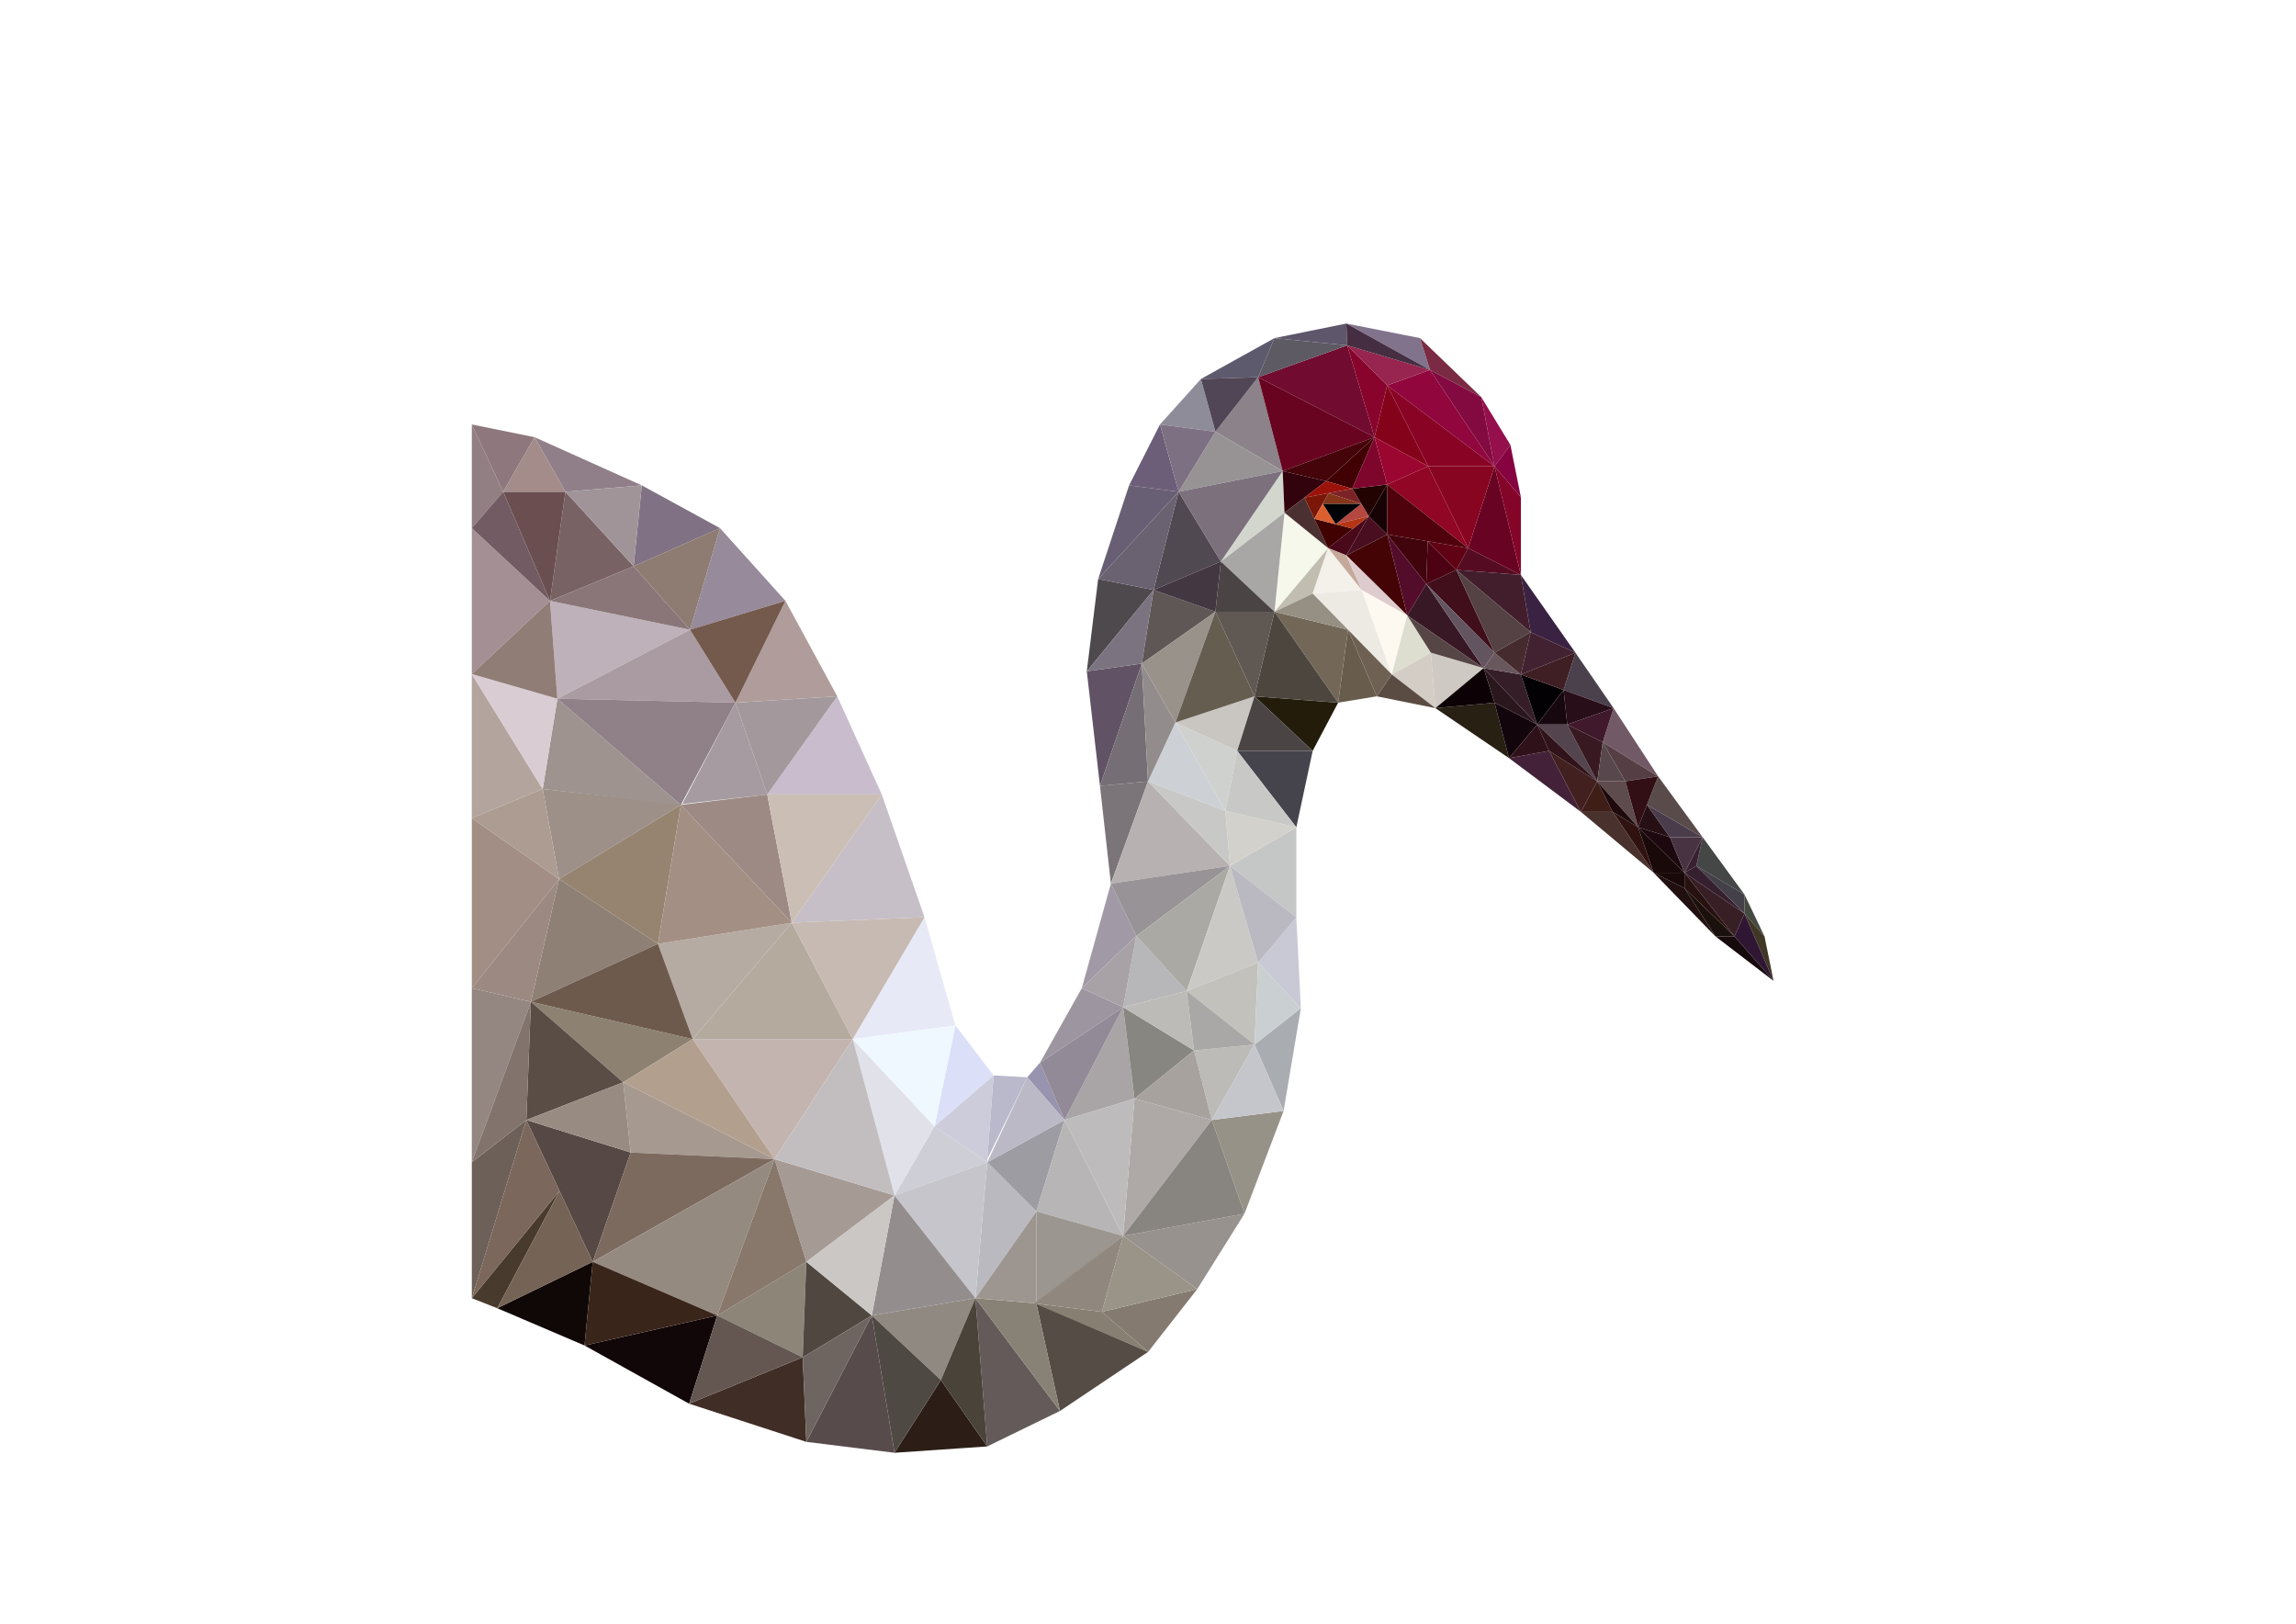 <?xml version="1.0" encoding="utf-8"?>
<!-- Generator: Adobe Illustrator 16.0.0, SVG Export Plug-In . SVG Version: 6.00 Build 0)  -->
<!DOCTYPE svg PUBLIC "-//W3C//DTD SVG 1.1 Tiny//EN" "http://www.w3.org/Graphics/SVG/1.1/DTD/svg11-tiny.dtd">
<svg version="1.1" baseProfile="tiny" id="Layer_1" xmlns="http://www.w3.org/2000/svg" xmlns:xlink="http://www.w3.org/1999/xlink"
	 x="0px" y="0px" width="841.891px" height="595.279px" viewBox="0 0 841.891 595.279" xml:space="preserve">
<g>
	<polygon fill="#710B2F" points="494.001,126.614 461.333,138.28 504.001,160.28 	"/>
	<polygon fill="#90063D" points="508.667,141.28 548.001,170.947 524.333,135.614 	"/>
	<polygon fill="#910525" points="523.667,170.947 508.667,177.614 538.333,200.947 	"/>
	<polygon fill="#440405" points="508.667,195.947 493.667,203.614 516.001,225.614 	"/>
	<polygon fill="#F6F8EC" points="471.001,187.947 487.001,200.947 467.333,224.28 	"/>
	<polygon fill="#EDEAE4" points="481.333,217.614 499.333,216.28 510.333,247.28 	"/>
	<polygon fill="#410E1C" points="534.001,208.947 522.977,214.067 548.001,239.28 	"/>
	<polygon fill="#292014" points="526.335,259.614 553.333,277.947 548.001,257.614 	"/>
	<polygon fill="#432239" points="579.667,297.64 553.333,277.947 568.001,275.28 	"/>
	<path fill="none" stroke="#231F20" stroke-miterlimit="10" d="M606.333,319.947"/>
	<polygon fill="#49322E" points="606.333,319.947 579.667,297.64 591.333,297.64 	"/>
	<polygon fill="#220F0F" points="629.001,343.28 606.333,319.947 617.667,325.613 	"/>
	<path fill="none" stroke="#231F20" stroke-miterlimit="10" d="M650.333,359.613"/>
	<polygon fill="#170A0C" points="650.333,359.613 629.001,343.28 636.001,343.28 	"/>
	<polygon fill="#D3CDC5" points="526.335,259.614 510.333,247.28 524.667,239.28 	"/>
	<polygon fill="#3A2342" points="557.667,210.78 577.667,239.28 561.251,231.78 	"/>
	<polygon fill="#4B414D" points="591.667,259.614 577.667,239.28 573.335,252.947 	"/>
	<polygon fill="#715965" points="608.001,284.614 591.667,259.614 587.667,272.114 	"/>
	<polygon fill="#594B4A" points="624.335,306.947 608.001,284.614 603.903,295.045 	"/>
	<polygon fill="#454646" points="639.667,327.947 624.335,306.947 622.001,317.447 	"/>
	<polygon fill="#444941" points="647.001,343.28 639.667,327.947 639.667,334.947 	"/>
	<polygon fill="#403825" points="650.333,359.613 647.001,343.28 639.667,334.947 	"/>
	<polygon fill="#381824" points="516.001,225.614 544.001,244.947 522.977,214.067 	"/>
	<polygon fill="#361E28" points="563.667,265.614 544.001,244.947 557.667,247.28 	"/>
	<polygon fill="#53444D" points="585.669,286.46 563.667,265.614 574.669,265.614 	"/>
	<polygon fill="#5E4B4D" points="600.669,303.28 585.669,286.46 596.001,286.46 	"/>
	<polygon fill="#1C080E" points="617.667,319.947 600.669,303.28 612.335,306.947 	"/>
	<polygon fill="#381F26" points="636.001,343.28 617.667,319.947 639.667,334.947 	"/>
	<polygon fill="#550C22" points="538.333,200.947 534.001,208.947 557.667,210.78 	"/>
	<polygon fill="#840528" points="548.001,170.947 557.667,210.78 557.667,182.28 	"/>
	<polygon fill="#940F4B" points="543.167,145.614 548.001,170.947 553.835,163.114 	"/>
	<polygon fill="#860240" points="557.667,182.28 548.001,170.947 553.835,163.114 	"/>
	<polygon fill="#97254F" points="494.001,126.614 508.667,141.28 524.333,135.614 	"/>
	<polygon fill="#8F8C9A" points="425.335,155.614 440.335,138.947 445.667,158.28 	"/>
	<polygon fill="#5E5A6E" points="467.333,123.947 440.335,138.947 461.333,138.28 	"/>
	<polygon fill="#5E566B" points="493.667,118.614 467.333,123.947 494.001,126.614 	"/>
	<polygon fill="#82738D" points="520.667,123.947 493.667,118.614 524.333,135.614 	"/>
	<polygon fill="#7A2B43" points="543.167,145.614 520.667,123.947 524.333,135.614 	"/>
	<polygon fill="#8C8289" points="461.333,138.28 445.667,158.28 470.335,172.697 	"/>
	<polygon fill="#680320" points="504.001,160.28 470.335,172.697 461.333,138.28 	"/>
	<polygon fill="#6C5E79" points="425.335,155.614 414.001,177.947 432.167,180.28 	"/>
	<polygon fill="#695F75" points="402.667,212.28 414.001,177.947 432.167,180.28 	"/>
	<polygon fill="#4E494D" points="398.501,246.114 402.667,212.28 423.001,216.28 	"/>
	<polygon fill="#615265" points="403.333,288.114 398.501,246.114 418.667,243.28 	"/>
	<polygon fill="#7B7479" points="407.335,323.947 403.333,288.114 420.945,286.46 	"/>
	<polygon fill="#231C0B" points="490.667,257.614 481.333,275.28 460.001,255.28 	"/>
	<polygon fill="#5A4C42" points="526.335,259.614 504.835,255.28 510.333,247.28 	"/>
	<polygon fill="#685D4C" points="490.667,257.614 504.835,255.28 494.285,230.864 	"/>
	<polygon fill="#CDD1D6" points="420.945,286.46 431.001,264.87 449.333,297.28 	"/>
	<polygon fill="#A19AA6" points="396.667,362.28 407.335,323.947 416.667,343.114 	"/>
	<polygon fill="#9D96A1" points="381.333,389.613 396.667,362.28 411.833,369.28 	"/>
	<polygon fill="#5E5755" points="418.667,243.28 423.001,216.28 445.667,224.28 	"/>
	<polygon fill="#514952" points="432.167,180.28 423.001,216.28 447.667,205.864 	"/>
	<polygon fill="#979395" points="445.667,158.28 432.167,180.28 470.335,172.697 	"/>
	<polygon fill="#D3D6CD" points="447.667,205.864 471.001,187.947 470.335,172.697 	"/>
	<polygon fill="#9893AF" points="381.333,389.613 376.667,394.947 390.333,410.613 	"/>
	<polygon fill="#BAB8CB" points="364.333,394.28 376.667,394.947 362,424.947 	"/>
	<polygon fill="#DBE0F8" points="350.333,375.946 364.333,394.28 342.667,412.947 	"/>
	<polygon fill="#45434C" points="475.335,303.28 481.333,275.28 453.667,275.28 	"/>
	<polygon fill="#C5C6C6" points="475.335,336.28 475.335,303.28 451.001,317.447 	"/>
	<polygon fill="#C8C9D5" points="477.001,369.613 475.335,336.28 461.335,352.946 	"/>
	<polygon fill="#A9ADB1" points="470.667,407.28 477.001,369.613 460.001,382.947 	"/>
	<polygon fill="#969288" points="456.333,444.947 470.667,407.28 444.333,410.613 	"/>
	<polygon fill="#97928D" points="439.001,472.613 456.333,444.947 411.833,453.113 	"/>
	<polygon fill="#857A6F" points="421.001,495.613 439.001,472.613 404.001,480.946 	"/>
	<polygon fill="#564C46" points="388.667,517.28 421.001,495.613 380,477.844 	"/>
	<polygon fill="#655A5A" points="362,530.28 388.667,517.28 357.667,475.946 	"/>
	<path fill="none" stroke="#231F20" stroke-miterlimit="10" d="M328,532.613"/>
	<polygon fill="#2C1E16" points="328,532.613 362,530.28 345,505.946 	"/>
	<polygon fill="#584B4C" points="295.667,528.613 328,532.613 319.667,482.28 	"/>
	<polygon fill="#402D25" points="252.667,514.613 295.667,528.613 294.333,497.613 	"/>
	<polygon fill="#110608" points="214.333,493.28 252.667,514.613 263,482.28 	"/>
	<path fill="none" stroke="#231F20" stroke-miterlimit="10" d="M182.333,479.613"/>
	<polygon fill="#0F0806" points="182.333,479.613 214.333,493.28 217.333,462.613 	"/>
	<polygon fill="#483A2C" points="173,475.946 182.333,479.613 205.167,436.613 	"/>
	<polygon fill="#E7E9F7" points="339,336.28 350.333,375.946 312.667,380.946 	"/>
	<polygon fill="#C7BFC7" points="323.333,291.28 339,336.28 290.333,338.28 	"/>
	<polygon fill="#C9BDCD" points="307,255.28 323.333,291.28 281.333,291.28 	"/>
	<polygon fill="#B09C9A" points="288,220.28 307,255.28 269.667,257.614 	"/>
	<polygon fill="#978A9A" points="264,193.613 288,220.28 253,230.864 	"/>
	<polygon fill="#817184" points="235.333,177.947 264,193.613 232.333,207.613 	"/>
	<polygon fill="#907F88" points="196,160.28 235.333,177.947 207.333,180.28 	"/>
	<polygon fill="#8E777D" points="173,155.614 196,160.28 184.5,180.28 	"/>
	<polygon fill="#A48F94" points="173,193.613 201.667,220.28 173,247.114 	"/>
	<polygon fill="#B3A59E" points="173,247.114 199,289.28 173,299.946 	"/>
	<polygon fill="#A38E85" points="173,299.946 205,322.28 173,362.28 	"/>
	<polygon fill="#948781" points="173,362.28 194.667,367.28 173,426.114 	"/>
	<polygon fill="#6D6058" points="193,410.613 173,426.114 173,475.946 	"/>
	<polygon fill="#88042D" points="504.001,160.28 508.667,141.28 494.001,126.614 	"/>
	<polygon fill="#45030A" points="470.335,172.697 486.251,176.405 504.001,160.28 	"/>
	<polygon fill="#32030C" points="471.001,187.947 486.251,176.405 470.335,172.697 	"/>
	<polygon fill="#4B3032" points="487.001,200.947 478.292,182.428 471.001,187.947 	"/>
	<polygon fill="#49091B" points="493.667,203.614 487.001,200.947 501.876,189.28 	"/>
	<polygon fill="#170305" points="508.667,195.947 501.876,189.28 508.667,177.614 	"/>
	<polygon fill="#410104" points="504.001,160.28 486.251,176.405 495.833,179.155 	"/>
	<polygon fill="#230202" points="508.667,177.614 495.833,179.155 501.876,189.28 	"/>
	<polygon fill="#7E052C" points="504.001,160.28 508.667,177.614 495.833,179.155 	"/>
	<polygon fill="#9B120B" points="478.292,182.428 495.833,179.155 486.251,176.405 	"/>
	<polygon fill="#400100" points="481.938,190.184 496.063,193.839 487.001,200.947 	"/>
	<polygon fill="#7B2227" points="487.167,180.772 499.13,184.679 495.833,179.155 	"/>
	<polygon fill="#7A1708" points="481.938,190.184 487.167,180.772 478.292,182.428 	"/>
	<polygon fill="#B54741" points="499.13,184.679 489.718,192.197 501.876,189.28 	"/>
	<polygon fill="#000205" points="484.997,184.679 489.718,192.197 499.13,184.679 	"/>
	<polygon fill="#85031A" points="504.001,160.28 523.667,170.947 508.667,141.28 	"/>
	<polygon fill="#890325" points="548.001,170.947 523.667,170.947 508.667,141.28 	"/>
	<polygon fill="#690323" points="538.333,200.947 548.001,170.947 557.667,210.78 	"/>
	<polygon fill="#50020C" points="508.667,195.947 538.333,200.947 508.667,177.614 	"/>
	<polygon fill="#41030C" points="522.977,214.067 508.667,195.947 523.501,198.447 	"/>
	<polygon fill="#610114" points="534.001,208.947 523.501,198.447 538.333,200.947 	"/>
	<polygon fill="#421E2C" points="561.251,231.78 534.001,208.947 557.667,210.78 	"/>
	<polygon fill="#544244" points="548.001,239.28 561.251,231.78 534.001,208.947 	"/>
	<polygon fill="#63555F" points="544.001,244.947 548.001,239.28 522.977,214.067 	"/>
	<polygon fill="#69575E" points="557.667,247.28 548.001,239.28 544.001,244.947 	"/>
	<polygon fill="#462B2E" points="561.251,231.78 557.667,247.28 548.001,239.28 	"/>
	<polygon fill="#422130" points="577.667,239.28 557.667,247.28 561.251,231.78 	"/>
	<polygon fill="#040104" points="563.667,265.614 573.335,252.947 557.667,247.28 	"/>
	<polygon fill="#270E19" points="574.669,265.614 591.667,259.614 573.335,252.947 	"/>
	<polygon fill="#381921" points="585.669,286.46 587.667,272.114 574.669,265.614 	"/>
	<polygon fill="#553F44" points="608.001,284.614 596.001,286.46 587.667,272.114 	"/>
	<polygon fill="#261016" points="603.903,295.045 600.669,303.28 612.335,306.947 	"/>
	<polygon fill="#382030" points="624.335,306.947 617.667,319.947 622.001,317.447 	"/>
	<polygon fill="#4B3C4B" points="612.335,306.947 624.335,306.947 603.903,295.045 	"/>
	<polygon fill="#361F2E" points="639.667,334.947 622.001,317.447 617.667,319.947 	"/>
	<polygon fill="#190A09" points="617.667,325.613 617.667,319.947 606.333,319.947 	"/>
	<polygon fill="#301311" points="591.333,297.64 600.669,303.28 606.333,319.947 	"/>
	<polygon fill="#42201F" points="568.001,275.28 585.669,286.46 579.667,297.64 	"/>
	<polygon fill="#13050C" points="548.001,257.614 563.667,265.614 553.333,277.947 	"/>
	<polygon fill="#CEC9C2" points="524.667,239.28 544.001,244.947 526.335,259.614 	"/>
	<polygon fill="#0C0104" points="548.001,257.614 544.001,244.947 526.335,259.614 	"/>
	<polygon fill="#FDF9F0" points="499.333,216.28 516.001,225.614 510.333,247.28 	"/>
	<polygon fill="#DDDDD0" points="524.667,239.28 516.001,225.614 510.333,247.28 	"/>
	<polygon fill="#A9A7A6" points="447.667,205.864 467.333,224.28 471.001,187.947 	"/>
	<polygon fill="#4A4445" points="445.667,224.28 467.333,224.28 447.667,205.864 	"/>
	<polygon fill="#98928B" points="418.667,243.28 431.001,264.87 445.667,224.28 	"/>
	<polygon fill="#CFD1CF" points="449.333,297.28 453.667,275.28 431.001,264.87 	"/>
	<polygon fill="#766E75" points="403.333,288.114 420.945,286.46 418.667,243.28 	"/>
	<polygon fill="#C9C6C1" points="460.001,255.28 431.001,264.87 453.667,275.28 	"/>
	<polygon fill="#5F5853" points="467.333,224.28 445.667,224.28 460.001,255.28 	"/>
	<polygon fill="#736858" points="490.667,257.614 467.333,224.28 494.285,230.864 	"/>
	<polygon fill="#C1BEB1" points="481.333,217.614 487.001,200.947 467.333,224.28 	"/>
	<polygon fill="#F4F0EA" points="499.333,216.28 487.001,200.947 481.333,217.614 	"/>
	<polygon fill="#C4A99B" points="493.667,203.614 499.333,216.28 487.001,200.947 	"/>
	<polygon fill="#D2D1CB" points="449.333,297.28 451.001,317.447 475.335,303.28 	"/>
	<polygon fill="#B7B1B1" points="407.335,323.947 451.001,317.447 420.945,286.46 	"/>
	<polygon fill="#989396" points="416.667,343.114 451.001,317.447 407.335,323.947 	"/>
	<polygon fill="#B7B6B8" points="411.833,369.28 435.139,363.28 416.667,343.114 	"/>
	<polygon fill="#A9A5A6" points="390.333,410.613 416.001,402.781 411.833,369.28 	"/>
	<polygon fill="#9D9CA2" points="362,426.114 390.333,410.613 380,444.113 	"/>
	<polygon fill="#AEA9A7" points="444.333,410.613 416.001,402.781 411.833,453.113 	"/>
	<polygon fill="#888681" points="411.833,369.28 437.835,385.114 416.001,402.781 	"/>
	<polygon fill="#BCBBB7" points="444.333,410.613 437.835,385.114 460.001,382.947 	"/>
	<polygon fill="#AAA9A4" points="435.139,363.28 451.001,317.447 416.667,343.114 	"/>
	<polygon fill="#CAC9C6" points="461.335,352.946 435.139,363.28 451.001,317.447 	"/>
	<polygon fill="#BDBBB8" points="437.835,385.114 435.139,363.28 411.833,369.28 	"/>
	<polygon fill="#C2C1BB" points="461.335,352.946 435.139,363.28 460.001,382.947 	"/>
	<polygon fill="#B8B5B7" points="380,444.113 411.833,453.113 390.333,410.613 	"/>
	<polygon fill="#BAB9C0" points="357.667,475.946 380,444.113 362,426.114 	"/>
	<polygon fill="#888276" points="380,477.844 357.667,475.946 388.667,517.28 	"/>
	<polygon fill="#9D9690" points="380,444.113 380,477.844 357.667,475.946 	"/>
	<polygon fill="#9B968F" points="411.833,453.113 380,477.844 380,444.113 	"/>
	<polygon fill="#877F71" points="404.001,480.946 379.333,477.844 421.001,495.613 	"/>
	<polygon fill="#9A9387" points="411.833,453.113 404.001,480.946 439.001,472.613 	"/>
	<polygon fill="#CDCED6" points="342.667,412.947 362,426.114 328,438.28 	"/>
	<polygon fill="#C6C5CC" points="357.667,475.946 328,438.28 362,426.114 	"/>
	<polygon fill="#948D8D" points="319.667,482.28 328,438.28 357.667,475.946 	"/>
	<polygon fill="#908981" points="345,505.946 319.667,482.28 357.667,475.946 	"/>
	<polygon fill="#8D8578" points="294.333,497.613 263,482.28 295.667,462.613 	"/>
	<polygon fill="#504840" points="319.667,482.28 294.333,497.613 295.667,462.613 	"/>
	<polygon fill="#A69A95" points="328,438.28 295.667,462.613 284,424.947 	"/>
	<polygon fill="#E0E1E9" points="312.667,380.946 342.667,412.947 328,438.28 	"/>
	<polygon fill="#C4B4AF" points="284,424.947 254,380.946 312.667,380.946 	"/>
	<polygon fill="#B4AA9E" points="290.333,338.28 254,380.946 312.667,380.946 	"/>
	<polygon fill="#8E8074" points="205,322.28 241.25,346.03 194.667,367.28 	"/>
	<polygon fill="#8D8172" points="228.5,396.78 194.667,367.28 254,380.946 	"/>
	<polygon fill="#564844" points="193,410.613 231.25,422.53 217.333,462.613 	"/>
	<path fill="none" stroke="#231F20" stroke-miterlimit="10" d="M217.333,462.613"/>
	<polygon fill="#A6998F" points="228.5,396.78 231.25,422.53 284,424.947 	"/>
	<polygon fill="#7D6A5F" points="217.333,462.613 231.25,422.53 284,424.947 	"/>
	<polygon fill="#958A80" points="263,482.28 217.333,462.613 284,424.947 	"/>
	<polygon fill="#594D46" points="194.667,367.28 193,410.613 228.5,396.78 	"/>
	<polygon fill="#9C9089" points="199,289.28 250.125,294.78 205,322.28 	"/>
	<polygon fill="#BFB1B9" points="201.667,220.28 204.375,256.155 253,230.864 	"/>
	<polygon fill="#AA9BA2" points="269.667,257.614 253,230.864 204.375,256.155 	"/>
	<polygon fill="#A59BA0" points="281.333,291.28 269.667,257.614 250.125,294.78 	"/>
	<polygon fill="#9D8A84" points="290.333,338.28 249.649,295.07 281.333,291.28 	"/>
	<polygon fill="#B6ABA3" points="241.25,346.03 290.333,338.28 254,380.946 	"/>
	<polygon fill="#968471" points="249.649,295.07 241.25,346.03 205,322.28 	"/>
	<polygon fill="#9F9390" points="204.375,256.155 199,289.28 249.649,295.07 	"/>
	<polygon fill="#D9CCD3" points="173,247.114 204.375,256.155 199,289.28 	"/>
	<polygon fill="#786264" points="207.333,180.28 232.333,207.613 201.667,220.28 	"/>
	<polygon fill="#8A7678" points="253,230.864 232.333,207.613 201.667,220.28 	"/>
	<polygon fill="#927F84" points="184.5,180.28 173,193.613 173,155.614 	"/>
	<polygon fill="#6B4F50" points="207.333,180.28 184.5,180.28 201.667,220.28 	"/>
	<polygon fill="#514655" points="440.335,138.947 461.333,138.28 445.667,158.28 	"/>
	<polygon fill="#5D5A64" points="467.333,123.947 461.333,138.28 494.001,126.614 	"/>
	<polygon fill="#452E42" points="493.667,118.614 494.001,126.614 524.333,135.614 	"/>
	<polygon fill="#7E7083" points="425.335,155.614 445.667,158.28 432.167,180.28 	"/>
	<polygon fill="#6A6270" points="402.667,212.28 432.167,180.28 423.001,216.28 	"/>
	<polygon fill="#7B7480" points="398.501,246.114 423.001,216.28 418.667,243.28 	"/>
	<polygon fill="#433741" points="445.667,224.28 447.667,205.864 423.001,216.28 	"/>
	<polygon fill="#7B707B" points="432.167,180.28 470.335,172.697 447.667,205.864 	"/>
	<polygon fill="#968F83" points="467.333,224.28 481.333,217.614 494.285,230.864 	"/>
	<polygon fill="#665D51" points="431.001,264.87 460.001,255.28 445.667,224.28 	"/>
	<polygon fill="#928D8C" points="420.945,286.46 418.667,243.28 431.001,264.87 	"/>
	<polygon fill="#C8C9C6" points="451.001,317.447 420.945,286.46 449.333,297.28 	"/>
	<polygon fill="#C8C8C6" points="453.667,275.28 449.333,297.28 475.335,303.28 	"/>
	<polygon fill="#4B4444" points="460.001,255.28 453.667,275.28 481.333,275.28 	"/>
	<polygon fill="#4D463F" points="467.333,224.28 460.001,255.28 490.667,257.614 	"/>
	<polygon fill="#6E6153" points="494.285,230.864 504.835,255.28 510.333,247.28 	"/>
	<polygon fill="#DC5F30" points="484.997,184.679 481.938,190.184 489.718,192.197 	"/>
	<polygon fill="#85351A" points="487.167,180.772 484.997,184.679 499.13,184.679 	"/>
	<polygon fill="#B43513" points="501.876,189.28 489.718,192.197 496.063,193.839 	"/>
	<polygon fill="#490E20" points="493.667,203.614 501.876,189.28 508.667,195.947 	"/>
	<polygon fill="#DECBCE" points="516.001,225.614 499.333,216.28 493.667,203.614 	"/>
	<polygon fill="#530C2A" points="522.977,214.067 516.001,225.614 508.667,195.947 	"/>
	<polygon fill="#4C0212" points="523.501,198.447 522.977,214.067 534.001,208.947 	"/>
	<polygon fill="#564545" points="516.001,225.614 524.667,239.28 544.001,244.947 	"/>
	<polygon fill="#2A171E" points="563.667,265.614 548.001,257.614 544.001,244.947 	"/>
	<polygon fill="#2F1219" points="568.001,275.28 563.667,265.614 553.333,277.947 	"/>
	<polygon fill="#17080F" points="573.335,252.947 563.667,265.614 574.669,265.614 	"/>
	<polygon fill="#3F1F23" points="557.667,247.28 573.335,252.947 577.667,239.28 	"/>
	<polygon fill="#40192C" points="587.667,272.114 574.669,265.614 591.667,259.614 	"/>
	<polygon fill="#30131B" points="568.001,275.28 563.667,265.614 585.669,286.46 	"/>
	<polygon fill="#3F1E18" points="579.667,297.64 585.669,286.46 591.333,297.64 	"/>
	<polygon fill="#1E0A0C" points="600.669,303.28 585.669,286.46 591.333,297.64 	"/>
	<polygon fill="#58484D" points="587.667,272.114 585.669,286.46 596.001,286.46 	"/>
	<polygon fill="#320E15" points="608.001,284.614 596.001,286.46 600.669,303.28 	"/>
	<polygon fill="#1A0909" points="617.667,319.947 606.333,319.947 600.669,303.28 	"/>
	<polygon fill="#473342" points="624.335,306.947 612.335,306.947 617.667,319.947 	"/>
	<polygon fill="#1B110C" points="636.001,343.28 629.001,343.28 617.667,325.613 	"/>
	<polygon fill="#2F1733" points="639.667,334.947 636.001,343.28 650.333,359.613 	"/>
	<polygon fill="#281210" points="617.667,319.947 617.667,325.613 636.001,343.28 	"/>
	<polygon fill="#434049" points="622.001,317.447 639.667,327.947 639.667,334.947 	"/>
	<polygon fill="none" points="451.001,317.447 475.335,336.28 461.335,352.946 	"/>
	<polygon fill="#A8A2A7" points="396.667,362.28 416.667,343.114 411.833,369.28 	"/>
	<polygon fill="#938A97" points="381.333,389.613 411.833,369.28 390.333,410.613 	"/>
	<polygon fill="#BDBBBB" points="416.001,402.781 390.333,410.613 411.833,453.113 	"/>
	<polygon fill="#A8A29F" points="437.835,385.114 416.001,402.781 444.333,410.613 	"/>
	<polygon fill="#A9A8A6" points="435.139,363.28 437.835,385.114 460.001,382.947 	"/>
	<polygon fill="#BAB9C1" points="451.001,317.447 475.335,336.28 461.335,352.946 	"/>
	<polygon fill="#CACFD1" points="460.001,382.947 477.001,369.613 461.335,352.946 	"/>
	<polygon fill="#C5C6CB" points="444.333,410.613 470.667,407.28 460.001,382.947 	"/>
	<polygon fill="#888581" points="411.833,453.113 444.333,410.613 456.333,444.947 	"/>
	<polygon fill="#90887E" points="379.333,477.844 411.833,453.113 404.001,480.946 	"/>
	<polygon fill="#4A4339" points="357.667,475.946 345,505.946 362,530.28 	"/>
	<polygon fill="#4F4944" points="319.667,482.28 345,505.946 328,532.613 	"/>
	<polygon fill="#6F6560" points="294.333,497.613 319.667,482.28 295.667,528.613 	"/>
	<polygon fill="#645752" points="263,482.28 294.333,497.613 252.667,514.613 	"/>
	<polygon fill="#3A251A" points="217.333,462.613 263,482.28 214.333,493.28 	"/>
	<polygon fill="#756356" points="205.167,436.614 217.333,462.613 182.333,479.613 	"/>
	<polygon fill="#7B675C" points="193,410.613 205.167,436.614 173,475.946 	"/>
	<polygon fill="#82736C" points="194.667,367.28 193,410.613 173,426.114 	"/>
	<polygon fill="#988C82" points="228.5,396.78 193,410.613 231.25,422.53 	"/>
	<polygon fill="#B29F8E" points="254,380.946 228.5,396.78 284,424.947 	"/>
	<polygon fill="#88776B" points="295.667,462.613 263,482.28 284,424.947 	"/>
	<polygon fill="#CAC7C4" points="328,438.28 295.667,462.613 319.667,482.28 	"/>
	<polygon fill="#C2BEC0" points="312.667,380.946 284,424.947 328,438.28 	"/>
	<polygon fill="#F0F8FF" points="350.333,375.946 312.667,380.946 342.667,412.947 	"/>
	<polygon fill="#CCCCDB" points="364.333,394.28 342.667,412.947 362,426.114 	"/>
	<polygon fill="#BAB9C5" points="376.667,394.947 362,426.114 390.333,410.613 	"/>
	<polygon fill="#C6BAB2" points="339,336.28 290.333,338.28 312.667,380.946 	"/>
	<polygon fill="#A38F83" points="241.25,346.03 249.649,295.07 290.333,338.28 	"/>
	<polygon fill="#6E5A4D" points="194.667,367.28 241.25,346.03 254,380.946 	"/>
	<polygon fill="#9C8981" points="205,322.28 173,362.28 194.667,367.28 	"/>
	<polygon fill="#AC9C91" points="173,299.946 199,289.28 205,322.28 	"/>
	<polygon fill="#908188" points="204.375,256.155 269.667,257.614 249.649,295.07 	"/>
	<polygon fill="#A3999C" points="307,255.28 269.667,257.614 281.333,291.28 	"/>
	<polygon fill="#CBBEB5" points="323.333,291.28 281.333,291.28 290.333,338.28 	"/>
	<polygon fill="#74594D" points="253,230.864 288,220.28 269.667,257.614 	"/>
	<polygon fill="#A19499" points="207.333,180.28 235.333,177.947 232.333,207.613 	"/>
	<polygon fill="#A38C89" points="184.5,180.28 207.333,180.28 196,160.28 	"/>
	<polygon fill="#725B62" points="173,193.613 201.667,220.28 184.5,180.28 	"/>
	<polygon fill="#907D76" points="173,247.114 204.375,256.155 201.667,220.28 	"/>
	<polygon fill="#8E7B71" points="232.333,207.613 264,193.613 253,230.864 	"/>
	<polygon fill="#830A41" points="524.333,135.614 543.167,145.614 548.001,170.947 	"/>
	<polygon fill="#880521" points="523.667,170.947 548.001,170.947 538.333,200.947 	"/>
	<polygon fill="#9B0630" points="504.001,160.28 523.667,170.947 508.667,177.614 	"/>
</g>
</svg>
